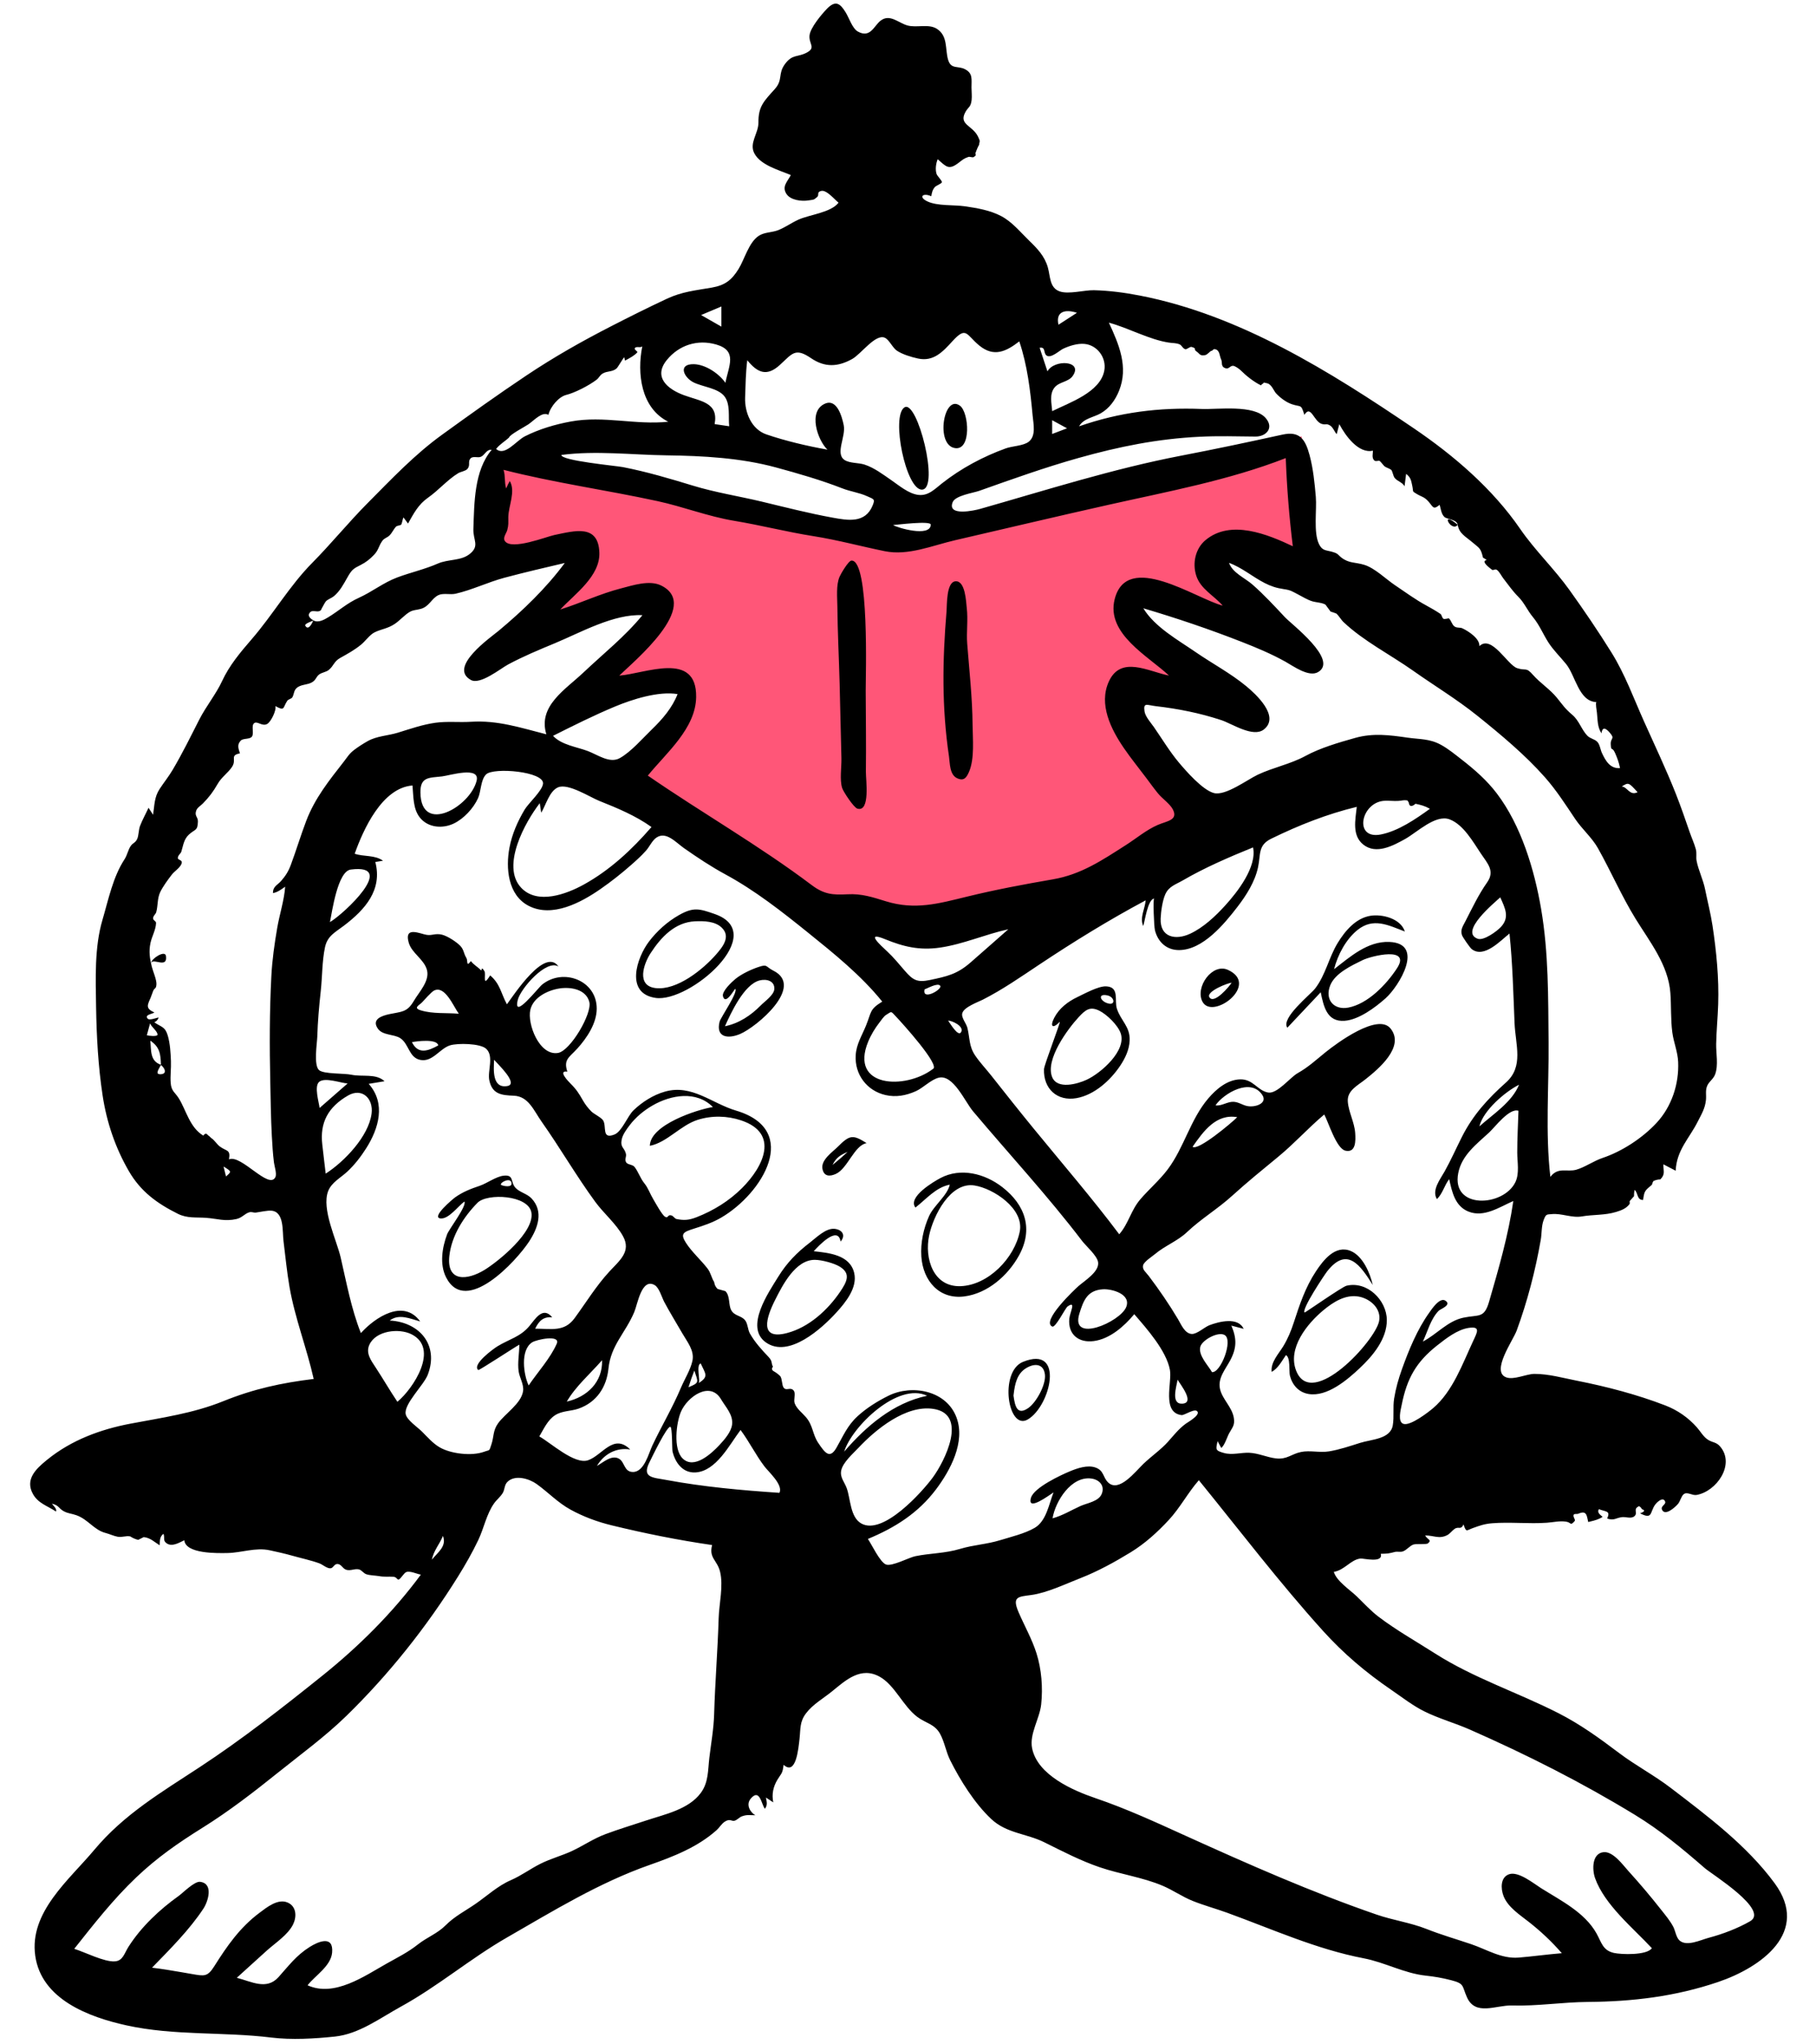 <svg viewBox="204.8 38.4 614.4 691.2" xmlns="http://www.w3.org/2000/svg" overflow="visible" xmlns:xlink="http://www.w3.org/1999/xlink" width="614.4px" height="691.2px"><g id="Master/Doodles/Studying" stroke="none" stroke-width="1" fill="none" fill-rule="evenodd"><path d="M372.117,194.471 C371.411,206.003 370.705,217.533 370,229.065 C374.539,227.758 403.411,219.263 401.628,227.876 C400.348,234.054 392.231,240.737 388.095,245.038 C384.289,248.998 380.369,252.855 376.35,256.599 C383.737,253.771 391.186,251.093 398.688,248.588 C404.365,246.692 410.084,244.842 415.901,243.421 C418.06,242.893 423.89,240.74 425.93,242.208 C431.29,246.066 402.207,274.479 398.223,278.484 C403.856,275.864 409.625,273.484 415.491,271.442 C419.727,269.968 432.813,264.333 436.561,269.145 C440.573,274.293 430.634,286.114 427.877,289.862 C423.928,295.233 419.648,300.385 415.157,305.312 C433.822,322.076 455.756,336.998 479.099,346.272 C496.214,353.073 513.027,354.804 531.087,351.072 C549.641,347.238 567.435,339.885 584.35,331.478 C594.284,326.54 604.087,321.197 613.426,315.195 C609.576,310.512 605.838,305.731 602.206,300.877 C597.023,293.947 590.652,286.375 587.697,278.125 C584.804,270.051 595.656,271.627 600.861,272.066 C608.399,272.701 615.917,274.048 623.304,275.66 C618.081,272.027 612.952,268.249 607.927,264.348 C601.377,259.264 592.64,253.516 588.353,246.202 C584.583,239.77 592.857,241.395 596.683,242.237 C605.805,244.247 614.681,247.671 623.381,251.011 C629.752,253.457 636.084,256.019 642.355,258.717 C638.463,255.333 634.701,251.787 631.086,248.111 C626.225,243.17 619.672,237.135 617.493,230.331 C613.056,216.473 642.904,226.926 648,229.065 C647.058,214.71 646.118,200.355 645.177,186 C605.655,196.516 566.133,207.034 526.61,217.551 C522.339,218.688 516.994,221.163 512.539,221.295 C508.505,221.416 503.632,219.599 499.698,218.848 L428.178,205.183 C409.491,201.612 390.804,198.042 372.117,194.471" id="Accent" fill="#FF5678"/><path d="M484.544,41.408 C487.484,38.373 489.016,39.499 490.926,42.614 C492.126,44.569 493.172,48.054 495.074,49.093 C499.287,51.394 500.473,47.138 502.709,45.406 C505.856,42.971 508.708,46.143 511.809,47.01 C514.903,47.876 518.946,46.363 521.747,48.132 C525.579,50.555 524.508,55.09 525.571,58.627 C526.586,61.999 528.892,60.507 531.392,61.867 C533.993,63.28 533.47,65.223 533.482,67.999 C533.488,69.356 533.668,70.886 533.523,72.22 C533.253,74.702 532.41,74.532 531.453,76.243 C529.019,80.593 533.794,80.749 535.67,84.561 C536.627,86.51 536.158,86.022 536.011,87.608 C536.069,86.985 534.86,89.963 535.032,89.68 C534.348,90.8 535.672,90.577 534.233,91.525 C533.856,91.773 532.887,91.33 532.455,91.474 C530.862,92.002 530.44,92.463 529.065,93.51 C525.808,95.988 524.963,94.84 522.046,92.247 C521.452,93.658 521.168,95.741 521.668,97.245 C521.901,97.943 523.528,99.485 523.473,100.027 C523.426,100.489 521.486,101.184 521.076,101.68 C520.258,102.666 520.087,103.49 519.875,104.766 C516.982,103.504 515.456,105.039 518.546,106.513 C521.938,108.131 527.486,107.629 531.2,108.167 C535.358,108.767 539.786,109.51 543.54,111.496 C547.244,113.457 549.939,116.826 552.909,119.709 C555.731,122.449 558.215,124.988 559.317,128.863 C560.173,131.878 559.86,135.721 563.282,136.944 C566.337,138.036 571.683,136.476 574.91,136.556 C580.11,136.684 585.278,137.37 590.381,138.358 C624.238,144.92 654.75,164.028 682.985,183.166 C696.668,192.44 709.746,203.671 719.123,217.3 C724.117,224.559 730.627,230.739 735.777,237.932 C740.721,244.838 745.55,251.932 750.036,259.147 C754.59,266.473 757.502,274.561 761.018,282.406 C764.673,290.564 768.52,298.632 771.807,306.95 C773.503,311.242 774.994,315.595 776.501,319.955 C777.147,321.821 778.015,323.69 778.535,325.59 C778.929,327.036 778.555,328.209 778.797,329.517 C779.379,332.662 781.006,335.834 781.686,339.216 C782.513,343.33 783.566,347.364 784.195,351.522 C785.511,360.215 786.395,369.253 786.108,378.048 C785.961,382.528 785.514,386.996 785.424,391.478 C785.36,394.71 786.235,398.683 785.062,401.795 C784.466,403.377 783.039,404.159 782.402,405.611 C781.699,407.211 782.137,408.709 781.969,410.407 C781.678,413.35 780.437,415.257 779.219,417.697 C776.36,423.423 772.058,427.292 771.722,434.358 C770.331,433.636 768.941,432.913 767.551,432.191 C767.551,434.576 768.266,435.521 766.543,437.293 C765.715,437.314 764.928,437.506 764.182,437.865 C763.945,438.239 763.786,438.644 763.706,439.076 C763.876,438.956 762.554,440.08 762.675,439.975 L762.51,440.118 C761.081,441.379 761.063,441.918 760.684,444.26 C758.479,444.207 759.124,441.929 757.816,440.843 C757.677,441.55 757.615,442.265 757.628,442.985 C757.586,443.065 756.295,444.457 756.225,444.559 C755.997,444.88 756.398,445.28 756.038,445.739 C754.896,447.204 753.287,447.781 751.552,448.312 C747.777,449.469 743.736,449.167 739.997,449.817 C736.623,450.404 733.08,448.705 729.84,449.033 C728.047,449.213 727.867,448.9 727.029,451.119 C726.299,453.05 726.434,455.675 726.083,457.702 C724.289,468.057 721.553,478.573 717.927,488.437 C716.692,491.794 709.211,502.189 714.307,504.219 C716.928,505.264 721.15,503.083 723.954,503.078 C728.713,503.068 733.66,504.47 738.308,505.386 C748.344,507.365 758.642,510.054 768.2,513.741 C772.32,515.33 775.928,517.816 778.875,521.134 C780.166,522.588 781.068,524.349 782.677,525.366 C784.304,526.396 785.46,526.072 786.825,527.703 C791.906,533.773 785.537,542.842 778.792,544.024 C777.316,544.284 775.619,542.832 774.44,543.772 C773.591,544.448 773.27,546.184 772.482,547.089 C771.441,548.287 768.05,551.318 767.078,548.953 C766.517,547.589 769.133,547.152 767.852,545.78 C767.007,544.875 765.153,546.749 764.739,547.352 C762.946,549.969 763.949,552.442 759.681,550.229 C761.274,549.661 761.485,549.2 760.313,548.845 C760.097,548.389 759.768,548.047 759.322,547.82 C757.152,548.794 759.016,550.025 757.834,551.157 C756.752,552.195 754.939,551.388 753.64,551.524 C751.444,551.755 750.987,552.808 748.542,552 C749.757,549.333 748.168,549.758 745.738,548.837 C745.024,550.042 746.261,550.771 747.001,551.431 C745.746,552.278 744.304,552.661 742.856,553.002 L742.133,553.171 C741.623,550.888 741.61,549.136 738.737,550.39 C738.416,550.53 737.57,550.338 737.31,550.611 C736.722,551.226 737.95,552.398 737.57,552.826 C735.935,554.669 736.527,553.301 734.561,553.043 C732.327,552.748 730.406,553.259 728.158,553.42 C722.013,553.858 715.817,553.109 709.643,553.597 C707.059,553.802 705.42,554.392 703.151,555.21 C700.873,556.031 700.899,556.803 699.954,554.012 C698.944,556.035 698.411,554.524 696.937,555.499 C696.105,556.048 695.379,557.108 694.521,557.568 C691.703,559.078 689.773,557.658 686.962,557.729 C687.825,559.273 689.362,559.164 687.915,560.399 C687.385,560.852 683.891,560.446 682.95,560.81 C681.627,561.322 680.735,562.658 679.424,563.121 C678.567,563.424 677.563,563.078 676.716,563.3 C674.67,563.834 674.386,563.87 671.945,563.931 C672.865,567.196 666.135,565.415 665.061,565.535 C661.8,565.897 659.723,569.441 656.07,570.039 C656.943,573.144 661.656,576.224 663.851,578.346 C666.214,580.63 668.523,583.179 671.138,585.173 C677.09,589.711 684.016,593.618 690.347,597.66 C703.329,605.949 718.336,610.835 732.092,617.845 C739.348,621.541 745.927,626.273 752.405,631.178 C758.134,635.517 764.383,638.77 770.054,643.107 C782.574,652.683 795.822,662.588 805.195,675.334 C817.336,691.842 800.704,703.79 786.096,708.748 C771.545,713.687 757.062,715.382 742.02,715.497 C733.419,715.563 724.935,716.956 716.32,716.696 C710.938,716.534 703.956,720.369 701.097,713.893 C699.359,709.96 700.358,709.319 695.641,708.113 C692.633,707.344 690.127,706.921 687.054,706.587 C679.89,705.807 673.306,702.105 666.194,700.742 C650.159,697.669 635.222,690.871 619.958,685.326 C616.106,683.928 612.101,682.851 608.299,681.324 C604.774,679.908 601.649,677.681 598.155,676.201 C591.362,673.326 583.838,672.316 576.861,669.943 C570.472,667.77 564.201,664.521 558.166,661.522 C552.069,658.494 545.381,658.519 540.171,653.635 C534.574,648.39 529.668,640.563 526.26,633.724 C524.853,630.903 524.369,627.614 522.879,624.866 C521.036,621.467 517.984,621.245 515.093,619.052 C510.326,615.439 507.562,608.407 502.481,605.537 C496.045,601.904 490.924,606.689 486.27,610.478 C483.324,612.875 479.795,614.826 477.474,617.912 C475.312,620.787 475.673,623.147 475.308,626.434 C474.93,629.824 474.11,639.122 469.913,635.291 C469.541,638.369 469.207,638.057 467.856,640.277 C466.391,642.687 465.849,645.234 466.419,648 C465.592,647.453 464.764,646.908 463.938,646.362 C464.188,647.791 464.563,648.91 463.584,650.168 C462.43,648.84 461.9,643.107 458.828,646.695 C457.033,648.789 458.616,651.359 460.345,652.355 C458.33,652.355 457.528,652.077 455.728,652.751 C455.018,653.017 454.222,653.905 453.401,654.184 C452.333,654.548 451.84,653.331 450.001,654.531 C448.919,655.238 448.206,656.532 447.248,657.389 C440.814,663.15 432.601,666.346 424.624,669.147 C407.477,675.167 392.001,684.691 376.36,693.681 C363.868,700.86 353.026,710.174 340.344,717.136 C333.293,721.006 326.264,726.358 318.063,727.212 C311.119,727.935 303.455,728.388 296.557,727.539 C280.382,725.549 263.776,726.974 247.644,723.434 C234.818,720.62 218.811,714.621 216.723,699.88 C214.634,685.126 228.188,674.235 236.703,664.056 C246.801,651.984 259.409,644.588 272.434,636.036 C286.779,626.618 300.478,615.894 313.855,605.156 C326.257,595.202 337.698,583.834 347.187,570.972 C345.877,570.771 343.546,569.622 342.262,570.104 C341.38,570.435 340.237,572.692 339.58,572.633 C339.008,572.581 339.034,571.776 337.838,571.69 C336.355,571.584 334.805,571.8 333.074,571.479 C331.853,571.254 329.681,571.248 328.584,570.78 C327.861,570.471 327.096,569.524 326.531,569.304 C324.96,568.69 323.44,569.906 321.787,569.267 C320.682,568.839 320.253,567.417 318.977,567.37 C317.849,567.33 317.589,568.759 316.62,568.831 C315.403,568.922 314.003,567.58 312.859,567.161 C309.984,566.109 306.453,565.362 303.532,564.528 C301.106,563.834 298.505,563.276 296.068,562.742 C291.291,561.693 286.561,563.572 281.826,563.663 C278.407,563.73 267.62,564.004 267.153,559.345 C265.504,560.119 263.085,561.645 261.243,560.422 C259.789,559.458 260.65,558.57 260.117,557.168 C258.753,558.109 258.926,559.606 258.806,561.048 C257.007,559.903 255.64,558.511 253.426,558.281 C252.809,558.609 252.183,558.919 251.55,559.213 C250.583,558.979 249.684,558.587 248.852,558.039 C247.311,557.757 246.173,558.423 244.652,558.166 C243.387,557.952 241.768,557.198 240.53,556.883 C236.596,555.882 234.64,552.314 230.66,550.884 C229.03,550.299 227.811,550.328 226.322,549.5 C224.618,548.552 224.689,547.463 222.356,546.984 C222.653,547.401 224.275,548.904 223.714,549.614 C220.939,547.739 217.724,546.919 215.94,543.694 C213.247,538.824 216.833,535.315 220.502,532.322 L220.895,532.004 C228.999,525.467 238.737,521.859 248.861,519.928 C259.683,517.864 270.08,516.455 280.363,512.303 C290.613,508.164 299.994,506.123 310.93,504.789 C308.571,494.272 304.578,484.275 302.729,473.573 C301.849,468.485 301.372,463.309 300.72,458.188 C300.296,454.865 301.019,448.354 296.712,447.884 C295.328,447.734 292.674,448.359 291.398,448.514 C290.506,448.622 290.005,448.159 289.076,448.442 C287.575,448.901 286.68,450.277 284.791,450.704 C280.852,451.593 278.313,450.582 274.59,450.299 C271.192,450.041 268.187,450.541 264.949,448.922 C257.898,445.398 252.394,441.389 248.402,434.51 C243.821,426.614 240.895,417.977 239.526,408.972 C238.015,399.029 237.466,388.979 237.309,378.93 C237.162,369.416 236.733,358.811 239.449,349.584 C241.474,342.706 242.99,335.058 246.931,329.03 C247.842,327.636 248.121,325.889 248.986,324.589 C249.795,323.373 250.585,323.567 251.234,322.107 C251.751,320.944 251.67,319.057 252.185,317.728 C252.992,315.644 254.118,313.643 255.05,311.608 C255.564,312.393 256.077,313.18 256.591,313.967 C257.083,310.743 256.975,308.042 258.805,305.246 C260.233,303.062 261.841,301.099 263.194,298.812 C266.492,293.238 269.272,287.564 272.209,281.799 C274.508,277.29 277.952,273.073 279.932,268.774 C282.375,263.472 286.101,259.046 289.995,254.545 C297.112,246.318 302.758,236.53 310.434,228.774 C316.936,222.206 322.664,215.115 329.191,208.545 C337.266,200.417 345.07,192.149 354.366,185.428 C363.764,178.633 373.238,171.845 382.978,165.341 C392.288,159.126 401.602,153.851 411.628,148.712 C417.844,145.526 424.083,142.405 430.412,139.449 C435.595,137.029 440.07,136.639 445.628,135.67 C450.082,134.892 452.333,133.153 454.655,129.407 C456.706,126.098 458.099,120.47 461.445,118.198 C463.383,116.883 465.984,117.08 468.121,116.23 C470.477,115.293 472.604,113.742 474.917,112.694 C478.714,110.975 485.89,110.341 488.503,106.95 C487.334,106.068 484.458,102.538 482.658,102.973 C480.966,103.379 482.093,104.295 481.271,105.028 C480.017,106.149 479.96,105.908 478.367,106.176 C475.998,106.576 472.177,106.118 470.825,103.916 C469.333,101.485 471.087,99.97 472.365,97.608 C468.536,95.987 462.22,94.331 460.056,90.347 C458.125,86.793 461.435,83.557 461.4,79.811 C461.349,74.349 463.282,72.599 466.916,68.545 C469.822,65.301 467.88,63.429 470.389,60.039 C472.919,56.622 474.667,57.856 477.783,56.173 C480.916,54.481 478.421,53.286 478.678,50.426 C478.911,47.835 482.732,43.279 484.544,41.408 Z M386.369,540.332 C383.916,538.565 379.136,537.046 376.511,539.566 C375.376,540.656 375.628,542.144 374.884,543.376 C374.095,544.683 372.847,545.614 371.962,546.868 C369.399,550.494 368.524,555.263 366.625,559.251 C364.604,563.497 362.265,567.592 359.781,571.582 C349.164,588.637 336.343,604.765 321.948,618.79 C314.742,625.81 306.564,631.741 298.735,638.03 C290.557,644.598 282.259,650.999 273.351,656.56 C265.039,661.747 257.95,666.66 250.843,673.423 C243.108,680.783 236.534,689.189 229.914,697.535 C233.378,698.594 240.05,702.021 243.641,701.778 C246.388,701.593 246.833,699.109 248.252,696.876 C252.548,690.111 258.781,684.266 265.264,679.633 C266.747,678.573 270.576,674.64 272.499,674.873 C277.166,675.438 275.168,681.581 273.636,683.912 C268.908,691.105 262.218,697.766 256.232,703.914 C259.621,704.32 262.99,704.884 266.353,705.467 L269.715,706.05 C273.945,706.779 275.004,707.058 277.303,703.414 C281.625,696.56 285.96,690.315 292.542,685.39 C295.022,683.535 298.808,680.42 302.156,681.897 C305.148,683.218 305.209,686.705 303.969,689.25 C302.234,692.809 297.874,695.592 295.025,698.165 C291.65,701.214 288.296,704.286 284.915,707.33 C289.86,708.59 294.965,711.606 299.006,707.124 C302.463,703.289 304.975,699.816 309.516,696.94 C312.514,695.04 317.691,692.85 317.166,698.799 C316.762,703.365 311.451,706.55 308.856,709.864 C317.929,713.98 328.1,706.745 335.639,702.508 C339.319,700.441 342.806,698.727 346.137,696.091 C349.287,693.597 352.806,692.367 355.586,689.56 C358.551,686.569 362.197,684.732 365.643,682.353 C369.558,679.651 373.185,676.247 377.587,674.334 C381.264,672.735 384.093,670.548 387.673,668.752 C391.134,667.016 394.887,666.051 398.364,664.422 C402.251,662.601 405.545,660.28 409.633,658.748 C414.176,657.046 418.829,655.656 423.429,654.124 C429.693,652.037 437.762,650.418 441.912,644.786 C444.544,641.213 444.291,637.106 444.788,632.924 C445.376,627.979 446.262,623.207 446.409,618.204 C446.729,607.356 447.615,596.54 447.943,585.695 C448.09,580.815 449.588,574.788 448.419,569.996 C447.456,566.047 444.55,565.356 445.733,560.968 C434.233,559.3 423.042,557.048 411.754,554.303 C406.924,553.128 402.206,551.389 397.844,548.998 C393.507,546.62 390.315,543.172 386.369,540.332 Z M610.4,539.04 C606.623,543.348 604.094,548.33 600.187,552.534 C596.347,556.667 592.15,560.473 587.326,563.425 C581.993,566.69 576.22,569.864 570.397,572.137 C565.342,574.108 559.066,577.136 553.688,577.865 C549.195,578.474 547.124,578.387 549.437,583.742 C551.422,588.336 553.941,592.768 555.462,597.553 C557.186,602.985 557.665,609.214 557.057,614.876 C556.538,619.688 553.019,624.868 553.985,629.685 C555.815,638.801 567.841,643.993 575.494,646.598 C585.996,650.172 595.867,654.741 605.945,659.309 C627.096,668.892 648.602,678.4 670.551,685.959 C676.144,687.886 681.952,688.65 687.496,690.846 C692.434,692.801 697.438,694.236 702.46,695.933 C707.865,697.759 712.758,700.98 718.629,700.496 C723.483,700.096 728.332,699.41 733.199,699.013 C729.823,695.11 726.118,691.64 722.066,688.451 C719.027,686.059 714.918,683.434 713.474,679.649 C712.518,677.145 712.388,673.31 715.39,672.3 C718.558,671.234 723.724,675.469 726.155,676.999 C732.822,681.19 740.933,685.179 744.931,692.308 C746.64,695.359 747.019,698.026 750.765,698.91 C753.218,699.489 762.052,699.784 763.661,697.309 C757.334,690.507 747.649,682.637 744.449,673.609 C743.444,670.773 743.348,665.223 747.358,664.838 C750.575,664.53 753.91,669.221 755.736,671.23 C759.589,675.471 763.271,679.82 766.81,684.327 C768.27,686.187 769.829,688.004 770.925,690.109 C771.618,691.438 771.887,693.732 773.061,694.742 C775.507,696.845 780.107,694.55 782.891,693.806 C787.631,692.542 792.629,690.657 796.896,688.215 C803.542,684.412 783.972,672.323 781.582,670.248 C773.907,663.585 766.591,657.495 757.874,652.184 C739.856,641.203 721.423,631.9 702.109,623.39 C697.072,621.17 691.593,619.661 686.692,617.229 C682.773,615.285 679.204,612.478 675.607,610.019 C666.992,604.132 659.39,597.731 652.4,589.989 C637.588,573.587 624.339,556.183 610.4,539.04 Z M388.518,303.499 C389.047,299.335 371.767,297.846 369.26,300.314 C367.391,302.153 367.583,306.077 366.518,308.398 C364.944,311.826 361.739,315.296 358.324,316.934 C354.561,318.737 349.685,318.393 346.907,314.985 C344.467,311.991 344.71,307.69 344.355,304.073 C334.033,304.839 327.676,319.061 324.802,327.151 C327.932,328.227 331.573,327.487 334.387,329.522 C333.517,329.66 332.647,329.798 331.777,329.936 C334.233,339.354 328.372,346.001 321.18,351.466 C318.171,353.751 315.563,354.933 314.747,358.811 C313.742,363.59 313.851,368.846 313.309,373.71 C312.737,378.86 312.304,383.841 312.146,389.021 C312.078,391.238 310.846,398.728 312.767,400.356 C314.364,401.71 321.248,401.377 323.64,401.891 C327.41,402.7 331.994,401.37 334.899,404.1 C333.113,404.394 331.326,404.687 329.54,404.981 C335.419,411.598 332.953,420.074 328.684,426.788 C326.872,429.639 324.749,432.392 322.27,434.695 C320.089,436.721 316.935,438.351 315.818,441.273 C313.507,447.318 318.688,457.797 320.049,463.668 C322.047,472.291 323.624,481.013 326.895,489.281 C331.682,483.967 341.321,477.532 346.964,485.352 C343.663,484.43 339.781,482.61 336.649,485.026 C346.811,485.593 353.341,493.358 349.533,503.348 C348.185,506.888 341.372,513.264 342.058,516.696 C342.458,518.689 346.078,521.122 347.517,522.547 C349.428,524.436 351.231,526.58 353.583,527.936 C357.372,530.122 364.415,530.951 368.599,529.414 C370.654,528.659 370.221,529.398 371.046,526.955 C371.95,524.277 371.521,522.309 373.298,519.814 C375.658,516.499 381.157,513.147 381.772,508.892 C382.097,506.638 380.573,504.377 380.268,502.209 C379.851,499.253 380.501,496.164 380.501,493.191 C379.107,493.93 366.865,501.983 366.61,501.775 C364.363,499.941 371.758,494.569 373.116,493.741 C376.954,491.398 380.849,490.539 383.837,486.976 C385.902,484.514 388.448,480.067 391.632,483.954 C388.587,483.645 387.098,485.236 385.861,487.787 C391.414,487.787 395.733,488.969 399.208,484.223 C403.119,478.882 406.485,473.322 410.994,468.436 C414.445,464.697 418.443,461.692 415.563,456.483 C413.231,452.265 409.064,448.807 406.215,444.92 C399.78,436.142 394.32,426.658 388.038,417.762 C385.356,413.963 383.603,409.175 378.616,408.989 C374.565,408.837 371.362,408.548 370.353,403.813 C369.675,400.621 372.003,395.71 369.309,393.14 C367.332,391.254 359.55,391.165 357.038,391.966 C353.505,393.093 351.105,397.758 346.915,396.864 C343.11,396.052 343.151,391.386 340.171,389.494 C338.046,388.144 334.272,388.624 332.662,386.345 C330.407,383.156 333.916,381.961 336.545,381.402 C340.659,380.528 342.516,380.844 344.787,376.967 C346.555,373.945 350.2,370.23 349.271,366.544 C348.348,362.882 344.134,360.845 343.097,357.261 C341.67,352.328 345.381,353.588 348.33,354.408 C350.648,355.053 351.278,354.181 353.553,354.383 C355.526,354.558 358.414,356.467 359.88,357.696 C361.894,359.387 361.44,360.513 362.615,362.458 C363.118,363.289 362.462,365.684 364.103,363.458 C365.061,364.72 366.478,365.471 367.378,366.424 C368.101,367.189 367.369,364.726 368.702,366.88 C369.319,367.877 367.841,372.783 370.64,368.294 C374.078,371.256 374.225,374.249 376.303,378.074 C378.743,374.779 389.198,358.673 393.749,365.306 C389.688,362.712 380.928,372.737 379.982,376.576 C378.227,383.696 386.803,372.532 388.253,371.375 C395.379,365.692 406.725,369.982 406.688,379.557 C406.669,384.544 403.34,389.49 400.116,393.049 C397.37,396.08 395.384,396.704 396.745,400.853 C393.384,400.352 397.111,404.184 397.857,404.926 C399.837,406.891 400.677,408.236 402.05,410.649 C402.79,411.949 403.82,413.276 404.885,414.327 C405.793,415.224 408.242,416.359 408.851,417.344 C410.125,419.408 408.227,423.9 412.717,422.102 C415.214,421.102 417.098,415.881 419.132,413.928 C422.076,411.104 425.819,408.725 429.765,407.606 C438.868,405.028 445.612,411.588 453.821,414.027 C475.943,420.6 462.73,442.115 448.793,450.226 C445.778,451.98 442.808,452.936 439.556,453.967 C435.95,455.108 434.849,455.645 436.925,458.835 C438.9,461.869 441.907,464.528 444.143,467.406 C445.311,468.911 445.495,470.584 446.42,472.009 C446.53,472.926 446.915,473.706 447.577,474.348 C448.456,474.591 449.335,474.837 450.213,475.088 C451.879,476.696 451.203,479.792 452.213,481.563 C453.347,483.55 455.544,483.309 456.863,484.915 C457.824,486.084 457.748,488.087 458.521,489.438 C460.214,492.39 462.382,494.786 464.76,497.287 C466.285,498.891 465.599,499.336 466.311,500.655 C465.743,501.32 465.906,501.874 466.802,502.316 C467.541,502.749 468.208,503.269 468.809,503.879 C469.501,504.952 469.282,506.907 469.952,507.764 C470.875,508.944 472.215,507.391 473.316,508.713 C474.099,509.654 473.229,511.773 473.642,512.968 C474.293,514.853 476.226,516.262 477.474,517.721 C479.92,520.582 479.665,523.509 481.622,526.408 C483.913,529.8 485.522,532.022 487.814,528.028 C490.081,524.079 491.457,520.583 494.956,517.381 C498.017,514.58 501.696,512.295 505.408,510.458 C513.254,506.571 525.022,508.591 528.436,517.895 C531.463,526.148 526.303,535.727 521.492,542.121 C515.441,550.162 507.609,555.089 498.429,558.905 C499.601,560.551 502.553,566.881 504.593,567.561 C506.652,568.248 512.346,565.172 514.457,564.743 C519.646,563.685 524.439,563.823 529.617,562.269 C534.181,560.899 538.63,560.723 543.171,559.328 C546.792,558.215 551.54,557.086 554.841,555.167 C558.814,552.857 559.676,547.123 561.236,543.163 C559.869,544.016 552.174,549.853 553.599,544.998 C554.632,541.477 563.941,537.201 566.768,536.03 C569.278,534.988 572.701,533.798 575.403,534.737 C578.37,535.768 577.883,538.064 579.735,539.821 C583.42,543.315 588.945,536.081 591.738,533.418 C594.389,530.89 597.609,528.667 599.965,526.028 C601.972,523.78 603.474,521.792 605.96,519.936 C606.542,519.502 610.576,517.259 609.996,515.947 C609.3,514.375 605.568,517.144 604.537,517.014 C597.781,516.161 601.4,505.924 600.618,501.742 C599.395,495.195 592.78,487.786 588.549,482.885 C585.172,486.954 580.315,491.261 574.858,491.977 C569.745,492.649 566.107,489.763 566.562,484.467 C566.744,482.336 569.052,478.121 566,480.271 C565.185,480.846 561.925,487.562 560.811,487.066 C556.904,485.326 568.54,474.38 569.638,473.417 C571.727,471.58 576.765,468.529 576.32,465.326 C576.01,463.096 572.197,459.806 570.914,458.122 C559.324,442.914 546.314,428.88 534.006,414.269 C531.235,410.979 527.279,401.639 522.335,402.914 C519.675,403.601 517.138,406.367 514.592,407.49 C511.317,408.936 507.949,409.579 504.413,408.775 C498.091,407.339 493.926,401.81 494.303,395.322 C494.521,391.562 496.411,388.682 497.783,385.299 C499.716,380.531 498.941,379.836 503.286,377.164 C496.112,368.272 486.981,360.93 478.124,353.793 C469.32,346.698 460.214,339.552 450.256,334.158 C445.348,331.499 440.799,328.466 436.227,325.271 C433.42,323.31 430.169,319.428 426.852,321.716 C425.448,322.685 424.537,324.77 423.397,326.064 C421.851,327.816 420.09,329.404 418.337,330.944 C415.047,333.84 411.558,336.597 407.956,339.095 C401.396,343.645 391.648,348.911 383.649,344.769 C376.616,341.128 375.853,331.985 377.17,325.059 C378.038,320.498 379.93,316.203 382.294,312.232 C383.586,310.062 388.206,305.947 388.518,303.499 Z M354.658,557.884 C353.46,560.809 351.57,562.712 350.901,565.933 C352.794,563.522 356.047,561.43 354.658,557.884 Z M520.578,514.911 C511.242,513.498 501.034,521.919 495.234,528.082 C493.391,530.039 489.929,533.057 489.399,535.772 C488.946,538.087 490.485,539.612 491.255,541.698 C492.595,545.335 492.388,551.551 496.228,553.691 C503.621,557.811 516.91,542.841 520.359,538.157 C524.405,532.664 532.461,516.709 520.578,514.911 Z M574.079,538.478 C567.207,537.525 561.847,546.189 560.903,551.933 C564.233,551.025 567.208,549.189 570.329,547.775 C572.553,546.769 576.483,546.246 577.532,543.692 C578.685,540.881 576.705,538.842 574.079,538.478 Z M431.608,520.973 C430.452,520.667 425.333,531.355 424.484,533.06 C421.913,538.227 425.678,538.104 430.172,538.94 C442.848,541.299 455.655,542.448 468.506,543.306 C469.825,540.618 464.866,536.259 463.441,534.385 C460.461,530.466 458.315,526.037 455.35,522.051 C451.649,526.929 447.119,536.017 440.09,536.409 C435.794,536.649 433.246,533.125 432.338,529.343 C432.137,528.501 432.293,521.155 431.608,520.973 Z M426.305,473.054 C421.868,470.493 420.534,479.44 419.389,482.159 C416.404,489.253 411.446,493.398 410.655,501.295 C410.032,507.529 406.667,512.671 400.559,514.82 C397.939,515.742 394.994,515.503 392.595,517.059 C390.065,518.697 388.736,521.744 387.265,524.235 C391.11,526.364 399.212,533.875 403.779,532.282 C408.599,530.602 412.394,523.055 418.01,528.648 C413.32,527.889 409.147,530.171 406.76,534.202 C408.833,533.069 411.702,530.336 414.225,531.772 C416.224,532.91 415.885,536.229 418.921,536.255 C422.757,536.287 424.244,529.984 425.5,527.322 C428.614,520.723 432.341,514.508 435.178,507.761 C436.38,504.904 438.431,501.676 439.069,498.647 C439.8,495.172 437.316,492.27 435.659,489.383 C433.624,485.839 431.442,482.338 429.523,478.728 C428.73,477.236 427.827,473.932 426.305,473.054 Z M448.735,511.646 C445.017,505.348 437.298,510.819 435.137,515.991 C433.624,519.611 432.491,528.457 435.744,531.674 C439.638,535.526 445.592,529.958 448.28,527.058 C449.904,525.305 452.178,522.727 452.487,520.211 C452.895,516.89 450.295,514.29 448.735,511.646 Z M663.828,311.293 C653.777,313.727 644.304,317.467 634.905,322.057 C630.325,324.295 631.377,327.359 630.42,331.765 C629.357,336.673 626.456,341.233 623.436,345.154 C618.975,350.945 611.772,359.687 603.736,359.739 C599.515,359.766 596.566,357.038 595.55,353.049 C595.209,351.712 594.862,342.349 595.284,342.289 C593.082,342.604 592.161,349.953 591.579,351.602 C590.33,348.735 592.19,345.773 592.404,342.915 C579.983,349.549 568.169,356.831 556.491,364.597 C550.184,368.792 544.05,373.083 537.287,376.516 C535.63,377.356 531.038,378.969 530.383,381.023 C529.897,382.552 531.714,384.468 532.101,386.068 C532.976,389.677 532.575,392.276 534.804,395.512 C536.431,397.875 538.435,399.986 540.212,402.236 C544.953,408.238 549.697,414.228 554.543,420.148 C564.244,432.002 574.268,443.607 583.468,455.863 C586.683,452.153 587.376,447.786 590.636,443.995 C593.605,440.54 597.155,437.526 599.892,433.876 C605.444,426.471 607.537,416.967 613.629,409.864 C616.324,406.721 620.015,403.591 624.361,403.464 C628.808,403.333 630.228,407.303 633.863,407.918 C636.919,408.436 641.244,402.83 643.823,401.373 C647.489,399.299 650.005,396.921 653.262,394.292 C657.093,391.198 670.995,380.909 675.271,386.275 C680.233,392.506 671.001,400.075 666.829,403.399 C664.129,405.55 660.55,407.213 660.792,410.932 C661.018,414.409 663.04,417.949 663.295,421.592 C663.473,424.149 663.58,428.397 659.989,427.584 C656.91,426.886 654.217,417.867 652.827,415.347 C647.462,419.844 642.781,425.089 637.377,429.54 C632.042,433.935 626.767,438.206 621.647,442.857 C616.733,447.321 611.19,450.584 606.383,455.138 C603.203,458.152 598.893,459.739 595.507,462.602 C594.604,463.367 591.821,465.127 591.535,466.368 C591.2,467.831 592.472,468.656 593.443,469.94 C596.973,474.607 600.38,479.571 603.365,484.598 C604.396,486.335 605.647,489.49 608.047,489.575 C609.794,489.636 612.366,487.224 613.989,486.611 C617.218,485.39 623.658,483.719 625.557,487.841 C624.171,487.474 622.786,487.108 621.401,486.743 C623.238,491.079 623.267,494.189 621.075,498.382 C619.471,501.445 616.758,504.446 617.547,508.115 C618.303,511.632 621.636,514.262 622.237,517.96 C622.644,520.463 621.749,521.158 620.65,523.168 C619.942,524.466 619.142,527.229 617.986,528.136 C617.573,527.368 617.16,526.599 616.748,525.83 C616.088,528.679 615.948,528.997 618.848,529.819 C621.722,530.633 624.605,529.633 627.496,529.763 C630.585,529.903 633.437,531.305 636.484,531.664 C640.223,532.105 641.7,530.154 644.989,529.486 C648.026,528.868 651.278,529.804 654.412,529.29 C658.027,528.698 661.494,527.506 664.977,526.407 C668.824,525.193 675.221,525.169 676.018,520.459 C676.513,517.535 675.989,514.393 676.475,511.391 C677.02,508.022 677.942,504.753 679.094,501.545 C681.435,495.013 684.271,488.08 688.326,482.403 C689.151,481.249 691.914,477.017 693.836,478.321 C696.034,479.813 692.176,481.085 691.546,481.729 C688.824,484.519 687.815,488.708 686.189,492.146 C690.87,489.724 694.546,485.209 699.864,484.077 C705.164,482.948 706.916,484.451 708.606,478.627 C711.858,467.424 715.121,456.179 716.794,444.608 C712.128,446.64 706.893,450.292 701.625,448.182 C697.047,446.347 696.067,441.545 695.094,437.217 C693.47,439.302 692.89,442.115 690.941,443.964 C689.094,440.946 692.112,437.187 693.543,434.623 C695.685,430.785 697.461,426.763 699.441,422.844 C703.148,415.509 708.225,409.947 714.307,404.529 C720.391,399.11 717.521,391.811 717.21,384.398 C716.787,374.276 716.552,364.23 715.502,354.139 C712.525,356.482 706.894,362.655 702.724,359.41 C702.07,358.901 699.663,355.353 699.452,354.756 C698.799,352.92 699.68,351.751 700.603,349.958 C703.005,345.295 704.956,341.105 707.954,336.812 C710.629,332.981 708.115,330.503 705.806,327.066 C703.185,323.167 699.926,317.295 695.244,315.527 C690.484,313.729 684.235,319.918 680.182,322.171 C676.091,324.446 670.405,327.511 666.059,324.072 C662.122,320.957 663.378,315.624 663.828,311.293 Z M518.471,510.478 C508.624,505.743 493.044,520.883 490.402,529.374 C497.888,520.737 506.995,512.883 518.471,510.478 Z M703.221,491.928 C704.609,488.959 705.795,486.906 701.676,487.526 C697.849,488.102 694.039,491.087 691.072,493.422 C683.902,499.063 680.825,504.627 679.046,513.469 C678.695,515.211 677.588,519.276 679.6,519.971 C681.97,520.787 688.199,515.91 689.665,514.661 C696.341,508.971 699.606,499.655 703.221,491.928 Z M550.885,499.02 C565.143,493.203 560.268,513.96 552.533,518.486 C545.763,522.447 542.783,502.326 550.885,499.02 Z M558.327,503.298 C557.894,499.622 554.861,499.362 551.933,501.155 C548.869,503.03 548.177,506.465 547.765,509.819 L547.693,510.428 C548.187,513.998 548.913,517.231 552.68,514.637 C555.386,512.775 558.731,506.712 558.327,503.298 Z M603.208,505.04 C602.826,507.421 600.853,513.376 604.804,513.152 C609.194,512.904 604.164,506.699 603.208,505.04 Z M343.977,489.655 C339.755,487.559 331.974,488.415 329.769,493.221 C328.459,496.072 330.358,498.575 331.89,500.906 C334.406,504.734 336.69,508.71 339.249,512.512 C344.659,508.038 353.576,494.418 343.977,489.655 Z M408.495,498.454 C404.58,502.945 399.52,507.308 396.562,512.447 C403.442,510.891 408.735,505.836 408.495,498.454 Z M649.991,468.424 C652.494,464.631 656.552,459.356 661.755,461.493 C665.876,463.186 668.342,468.998 669.238,473.001 C665.029,466.299 660.562,459.842 653.832,468.369 C653.015,469.404 645.077,481.237 646.17,482.334 C646.285,482.45 658.871,473.612 660.377,473.256 C667.374,471.6 673.959,478.157 674,484.853 C674.038,491.262 669.269,496.97 664.838,501.134 C660.633,505.086 653.844,510.904 647.555,509.881 C644.181,509.332 641.999,506.833 641.2,503.64 C640.882,502.369 641.42,497.377 639.854,496.743 C638.451,498.74 637.268,501.164 635.04,502.402 C634.635,499.155 637.377,496.325 638.944,493.758 C640.531,491.157 641.599,488.541 642.537,485.656 C644.503,479.606 646.453,473.785 649.991,468.424 Z M439.718,501.944 C438.985,503.799 438.328,505.689 437.735,507.593 C441.618,506.019 440.975,505.902 439.718,501.944 Z M393.164,492.861 C394.527,489.732 386.327,491.423 384.796,492.432 C380.752,495.101 381.951,503.387 383.656,506.996 C386.672,502.514 391.008,497.808 393.164,492.861 Z M441.862,499.527 C440.208,500.072 441.814,505.294 441.22,506.132 L441.17,506.185 L441.312,506.097 C444.693,503.938 443.407,502.966 441.95,499.724 Z M664.529,476.939 C659.988,476.101 655.826,478.815 652.494,481.581 C647.111,486.049 640.207,494.452 643.392,502.172 C648.76,515.182 670.079,491.919 671.386,485.239 C672.215,480.996 668.384,477.651 664.529,476.939 Z M619.123,489.93 C616.872,488.646 611.496,491.655 610.9,493.892 C610.122,496.819 613.566,500.205 614.844,502.479 C617.779,502.857 622.113,491.636 619.123,489.93 Z M486.87,454.001 L487.14,454.017 C489.596,454.252 491.109,456.097 489.191,458.321 C488.296,452.706 481.616,459.91 480.107,461.59 C485.208,462.151 492.343,462.795 493.793,468.929 C494.974,473.923 490.861,478.924 487.756,482.33 C482.9,487.654 471.614,497.978 463.86,492.388 C456.686,487.216 464.883,475.437 468.098,470.225 C471.014,465.497 474.401,462.044 478.801,458.672 C480.939,457.033 484.178,453.734 487.14,454.017 Z M480.512,464.503 C473.889,464.456 469.54,473.11 467.005,478.141 C464.138,483.831 461.442,491.76 471.037,489.272 C478.448,487.349 484.858,481.494 489.062,475.27 C491.275,471.995 492.799,469.176 488.916,466.806 C486.946,465.604 482.76,464.517 480.512,464.503 Z M585.798,480.534 C587.653,476.097 580.954,474.266 577.926,474.462 C572.679,474.804 571.368,478.211 569.977,482.71 C566.837,492.869 583.692,485.574 585.798,480.534 Z M522.986,436.838 C529.829,433.213 537.986,435.327 543.89,439.895 C551.685,445.926 554.491,454.105 549.51,463.102 C545.78,469.84 538.944,475.833 531.124,476.87 C522.583,478.002 517.066,471.602 516.515,463.366 C516.206,458.738 517.239,453.918 519.128,449.707 C520.744,446.102 525.33,442.772 526.133,439.07 C521.358,440.017 518.186,443.969 514.511,446.817 C511.786,443.268 520.742,438.026 522.986,436.838 Z M375.14,436.048 C378.835,435.615 377.389,438.18 379.227,440.166 C380.623,441.677 383.106,442.118 384.609,443.708 C388.831,448.17 386.762,453.817 383.773,458.37 C379.501,464.881 362.421,483.521 355.747,470.468 C353.463,466.001 354.395,460.343 356.07,455.865 C356.741,454.073 362.837,446.218 361.913,444.789 C359.821,446.304 356.644,450.752 353.872,450.503 C350.447,450.195 358.18,443.8 358.768,443.381 C361.376,441.523 364.062,440.483 367.05,439.481 C369.529,438.648 372.59,436.348 375.14,436.048 Z M534.469,439.348 C526.291,438.078 520.559,449.6 519.157,456.232 C517.513,464.008 520.528,473.764 529.84,473.409 C539.191,473.052 548.077,463.852 549.82,454.884 C551.313,447.197 540.898,440.345 534.469,439.348 Z M384.581,448.477 C383.53,442.554 369.63,441.885 366.363,445.196 C361.711,449.91 357.618,456.272 356.834,463.104 C355.797,472.149 362.937,471.474 368.786,467.871 C373.332,465.072 385.752,455.087 384.581,448.477 Z M445.983,412.822 C440.399,407.202 431.835,408.693 425.598,412.283 C422.644,413.984 419.912,416.231 417.841,418.957 C416.802,420.324 415.432,422.167 415.118,423.893 C414.64,426.525 415.968,426.436 416.547,428.565 C416.852,429.683 415.985,430.48 416.666,431.573 C417.119,432.3 418.808,432.27 419.424,433.016 C420.707,434.566 421.382,436.861 422.769,438.574 C424.155,440.286 424.681,442.109 425.81,443.984 C426.519,445.163 428.743,449.278 429.786,449.915 C430.981,450.647 430.56,449.018 432.011,449.499 C432.595,449.693 433.164,450.596 433.651,450.693 C436.251,451.213 437.874,451.099 440.519,450.065 C446.234,447.83 451.462,444.592 455.822,440.254 C463.167,432.949 468.578,421.701 455.565,417.343 C450.811,415.75 445.629,415.644 440.85,417.153 C435.028,418.99 430.463,424.821 424.658,425.939 C424.76,418.799 440.763,413.646 445.983,412.822 Z M718.535,414.093 C715.465,413.037 710.608,419.593 708.625,421.425 C704.335,425.39 699.337,429.109 698.16,435.168 C695.757,447.536 713.469,446.58 717.497,438.223 C718.923,435.265 718.13,431.4 718.124,428.254 C718.114,423.54 718.391,418.806 718.535,414.093 Z M377.842,438.38 C377.418,436.542 373.876,438.322 374.282,439.154 C375.142,439.589 378.266,440.212 377.842,438.38 Z M395.88,228.811 C389.052,230.412 382.227,231.998 375.451,233.808 C369.899,235.292 364.434,237.971 358.902,239.213 C357.124,239.613 354.767,238.916 353.148,239.677 C350.79,240.786 350.086,243.51 347.195,244.33 C345.589,244.785 344.695,244.627 343.42,245.361 C341.731,246.336 340.104,248.244 338.383,249.4 C336.002,251 334.106,251.079 331.672,252.2 C329.912,253.011 328.484,255.189 326.98,256.417 C324.672,258.302 322.425,259.512 319.888,260.934 C317.746,262.135 317.73,263.607 316.017,265.002 C315.143,265.714 313.666,265.846 312.767,266.533 C311.715,267.337 311.785,268.256 310.466,269.108 C308.87,270.14 306.497,269.769 305.047,271.213 C304.176,272.081 304.314,273.169 303.71,274.237 C303.408,274.771 302.345,274.888 301.994,275.417 C300.429,277.777 301.244,279.044 297.974,277.205 C298.381,278.639 296.471,282.541 295.207,283.248 C293.547,284.175 291.966,282.302 290.91,282.909 C289.611,283.657 290.885,286.388 290.023,287.541 C289.271,288.544 287.116,288.013 286.266,288.881 C284.919,290.257 285.463,291.571 285.975,293.196 C282.374,293.935 285.027,295.233 283.253,297.851 C281.89,299.859 279.769,301.213 278.439,303.538 C276.935,306.171 275.512,308.063 273.399,310.193 C272.688,310.912 271.576,311.51 271.199,312.523 C270.505,314.39 271.8,314.639 271.758,316.258 C271.67,319.576 270.753,318.734 268.64,320.746 C266.963,322.344 266.8,324.349 266.151,326.434 C265.916,327.194 265.058,327.525 264.963,328.548 C264.894,329.304 266.455,329.188 266.297,330.191 C266.058,331.704 263.877,332.996 262.988,334.142 C261.706,335.797 259.894,338.249 258.997,340.145 C258,342.255 258.263,344.607 257.68,346.831 C257.452,347.7 256.574,348.113 256.594,349.054 C256.608,349.697 257.623,349.918 257.597,350.585 C257.506,352.958 256.193,355.048 255.705,357.356 C255.103,360.207 255.474,362.571 256.144,365.307 C256.544,366.938 257.901,369.948 257.72,371.479 C257.529,373.085 257.196,372.266 256.618,373.559 C256.353,374.15 256.056,375.198 255.745,375.9 C254.645,378.379 253.989,379.491 257.036,380.844 C256.322,381.386 253.604,381.567 254.756,382.924 C255.342,383.615 257.699,382.654 258.475,382.516 C258.236,383.288 257.742,383.837 256.994,384.165 C259.423,385.833 260.67,385.577 261.576,388.707 C262.357,391.403 262.52,394.473 262.633,397.257 C262.733,399.725 262.363,402.229 262.552,404.687 C262.77,407.508 264.005,407.826 265.283,409.866 C267.768,413.833 268.964,419.731 273.594,422.498 C274.121,421.713 274.623,421.643 275.098,422.292 C275.516,422.585 275.899,422.918 276.247,423.293 C277.397,424.015 278.115,425.392 279.218,426.201 C281.495,427.871 282.858,427.128 282.267,430.524 C286.376,428.725 295.838,440.983 297.974,436.52 C298.518,435.384 297.638,432.801 297.486,431.588 C297.112,428.584 296.927,425.548 296.763,422.525 C296.435,416.449 296.375,410.362 296.241,404.279 C295.979,392.34 295.984,380.452 296.606,368.52 C296.893,363.033 297.666,357.62 298.594,352.209 C299.369,347.697 300.969,342.825 301.28,338.298 C299.996,339.211 298.752,340.159 297.162,340.466 C297.112,338.183 298.622,337.818 299.891,336.373 C301.407,334.645 302.364,333.147 303.178,330.966 C305.015,326.041 306.518,320.995 308.392,316.076 C311.34,308.338 316.14,302.384 321.1,296.032 C322.491,294.252 322.893,293.357 324.664,292.006 C325.992,290.993 327.82,289.827 329.298,289.01 C332.357,287.321 336.031,287.241 339.356,286.226 C343.559,284.942 347.677,283.478 352.051,282.86 C356.072,282.294 360.115,282.78 364.155,282.521 C373.175,281.943 380.967,284.552 389.642,286.759 C386.73,277.18 396.036,271.69 402.212,265.838 C408.933,259.469 416.268,253.682 422.144,246.473 C412.491,245.957 401.179,252.365 392.493,255.968 C387.121,258.196 381.809,260.401 376.68,263.156 C374.133,264.524 367.28,270.12 364.125,268.388 C356.266,264.071 370.846,253.962 373.507,251.745 C381.613,244.99 389.605,237.316 395.88,228.811 Z M620.61,228.776 C621.835,232.205 625.973,233.84 628.607,236.165 C632.511,239.611 635.992,243.373 639.545,247.171 C641.831,249.615 657.676,261.576 650.777,265.694 C647.604,267.589 642.279,263.633 639.643,262.171 C634.952,259.567 630.014,257.498 625.018,255.54 C614.1,251.259 602.864,247.457 591.617,244.137 C595.469,250.483 603.382,254.871 609.367,258.992 C615,262.871 621.144,266.112 626.429,270.477 C629.53,273.038 637.998,280.663 632.425,285.099 C628.775,288.005 621.638,283.156 617.989,281.958 C610.654,279.549 603.457,278.129 595.804,277.232 C592.828,276.883 591.58,275.865 592.017,278.981 C592.269,280.775 594.243,282.936 595.21,284.334 C597.967,288.315 600.538,292.604 603.646,296.304 C606.078,299.2 611.716,305.663 615.524,306.634 C619.459,307.636 626.825,302.071 630.371,300.405 C635.584,297.957 641.416,296.83 646.437,294.096 C651.479,291.352 657.677,289.554 663.305,287.974 C669.351,286.278 674.95,287.013 680.973,287.882 C685.182,288.49 688.478,288.195 692.348,290.328 C694.862,291.713 697.12,293.589 699.378,295.343 C703.729,298.725 707.854,302.337 711.205,306.747 C719.454,317.608 723.93,332.541 726.2,345.817 C728.749,360.723 728.587,375.797 728.724,390.866 C728.861,405.902 727.591,421.515 729.329,436.457 C731.936,432.974 734.938,434.916 738.098,434.023 C740.954,433.217 744.024,431.035 746.964,430.052 C753.491,427.867 760.408,423.394 765.243,418.197 C770.354,412.703 772.885,405.071 772.565,397.576 C772.419,394.154 771.048,391.005 770.595,387.621 C770,383.173 770.266,378.656 769.926,374.19 C769.205,364.688 762.946,356.931 758.142,349.125 C753.427,341.463 749.792,333.046 745.412,325.259 C743.404,321.687 740.024,318.814 737.7,315.35 C734.49,310.566 731.349,305.661 727.528,301.335 C720.767,293.68 712.517,286.819 704.568,280.435 C697.66,274.889 690.028,270.292 682.836,265.21 C675.234,259.838 666.165,255.249 659.384,248.837 C658.45,247.954 657.881,246.773 656.92,245.917 C656.279,245.662 655.629,245.439 654.969,245.245 C654.378,244.482 653.807,243.705 653.253,242.916 C652.17,242.213 650.006,242.148 648.768,241.768 C647.029,241.236 645.438,240.191 643.89,239.408 C641.902,238.405 641.601,238.003 639.077,237.642 C636.71,237.304 634.754,236.669 632.611,235.565 C628.517,233.459 624.982,230.359 620.61,228.776 Z M280.431,432.937 C280.742,434.193 280.988,435.195 281.259,436.295 C283.193,434.637 283.193,434.637 280.431,432.937 Z M488.258,426.25 C492.271,422.222 493.355,422.085 498,425.029 C493.812,425.767 491.584,433.646 487.581,435.446 C485.672,436.305 483.567,436.463 483.054,433.707 C482.491,430.688 486.506,428.008 488.258,426.25 Z M330.52,415.023 C331.175,409.96 327.316,406.164 322.524,408.942 C315.8,412.839 312.958,418.112 313.842,425.544 C314.231,428.809 314.58,432.08 314.991,435.342 C321.282,431.317 329.525,422.737 330.52,415.023 Z M491.562,427.987 C489.088,429.082 487.693,429.911 486.473,432.411 C488.228,430.983 489.913,429.544 491.562,427.987 Z M623.389,416.255 C616.263,415.018 611.996,420.951 608.28,426.263 C610.123,427.74 621.502,418.165 623.389,416.255 Z M718.734,405.274 C714.011,407.657 706.621,413.967 705.311,419.371 C710.012,415.178 716.354,411.163 718.734,405.274 Z M322.41,404.85 C320.112,404.713 314.8,402.704 312.817,404.279 C310.987,405.732 312.721,411.239 312.928,413.134 C316.089,410.373 319.25,407.612 322.41,404.85 Z M631.883,408.766 C627.971,402.741 618.808,408.204 616.033,412.244 C618.008,412.597 620.037,410.968 622.113,411.053 C623.728,411.12 624.943,412.007 626.428,412.41 C629.194,413.156 633.768,411.669 631.883,408.766 Z M578.75,372.001 L579.02,372.004 C583.657,372.211 581.742,376.716 582.683,379.588 C584.029,383.699 587.185,385.602 586.991,390.335 C586.866,393.421 585.487,396.305 583.808,398.825 C580.489,403.802 575.054,408.734 569.023,409.81 C562.461,410.98 557.789,406.633 558.007,400.033 C558.056,398.589 563.645,384.175 563.358,383.98 C561.014,386.467 559.916,385.677 561.454,382.68 C563.114,379.445 566.106,377.148 569.286,375.644 C571.58,374.558 576.393,371.887 579.02,372.004 Z M371.969,396.834 C371.814,400.119 371.239,406.604 376.422,405.725 C380.463,405.041 373.062,398.168 371.969,396.834 Z M576.749,380.253 C573.59,378.677 572.053,379.937 569.787,382.372 C566.104,386.331 558.366,396.751 560.771,402.692 C562.502,406.969 569.318,405.034 572.414,403.611 C577.257,401.383 586.021,393.741 583.944,387.838 C582.977,385.088 579.271,381.512 576.749,380.253 Z M508.06,382.356 C506.068,380.26 506.643,380.412 504.571,381.669 C503.83,382.119 502.903,383.507 502.383,384.177 C500.822,386.184 499.473,388.401 498.509,390.757 C492.162,406.266 511.019,407.029 520.386,399.98 C523.208,398.929 509.778,384.163 508.06,382.356 Z M259.267,398.608 C259.049,399.026 257.69,400.992 258.207,401.497 C258.622,401.903 260.052,401.752 260.392,401.282 C261.046,400.376 259.806,399.021 259.267,398.608 Z M255.654,390.38 C256.001,393.601 255.457,397.271 259.248,398.527 C259.154,394.927 258.822,392.466 255.654,390.38 Z M404.19,377.3 C403.068,372.942 397.807,372.121 394.029,372.723 C390.131,373.343 385.233,375.692 384.237,379.899 C383.104,384.674 387.279,395.591 393.598,394.525 C397.809,393.814 405.182,381.151 404.19,377.3 Z M353.076,391.982 C352.684,389.641 345.703,390.572 344.166,390.88 C346.241,395.073 349.538,393.935 353.076,391.982 Z M461.398,365.467 C464.578,364.392 463.716,365.328 466.449,366.698 C477.159,372.064 460.75,385.758 455.209,388.113 C451.1,389.861 446.907,389.296 448.258,383.955 C448.62,382.52 454.711,373.805 453.52,372.834 C452.825,373.726 450.181,378.366 449.395,375.338 C448.961,373.672 452.506,370.398 453.644,369.474 C455.731,367.782 458.892,366.313 461.398,365.467 Z M255.578,384.512 C255.213,385.855 254.846,387.196 254.481,388.539 C254.881,388.712 258.124,389.103 258.096,388.317 C258.051,387.132 256.027,385.756 255.578,384.512 Z M525.564,383.584 C526.254,384.491 529.04,389.36 530.008,387.411 C530.988,385.445 526.85,383.58 525.564,383.584 Z M668.524,348.129 C672.487,347.511 678.707,349.084 680.093,353.457 C674.476,351.311 669.418,348.646 664.083,352.938 C660.162,356.091 657.378,361.362 656.147,366.207 C661.597,361.989 667.493,356.705 674.802,356.981 C687.068,357.445 678.112,372.013 673.562,376.057 C670.038,379.188 664.542,383.284 659.723,383.652 C653.689,384.112 652.613,378.73 651.636,374.004 C647.869,378.003 644.101,382.001 640.335,386 C638.051,382.759 648.136,374.828 649.765,372.709 C653.322,368.079 654.356,362.262 657.378,357.326 C659.911,353.188 663.514,348.911 668.524,348.129 Z M466.77,372.963 C466.969,370.198 464.202,369.381 461.775,370.005 C456.507,371.356 452.064,381.057 450.074,385.496 C454.778,384.557 458.899,381.806 462.2,378.434 C463.502,377.103 466.625,374.962 466.77,372.963 Z M360.031,381.27 C358.237,378.87 355.338,371.477 351.587,373.464 C350.738,373.915 348.311,376.647 347.578,377.425 C346.637,378.426 344.451,379.298 347.185,380.127 C351.318,381.381 355.785,380.892 360.031,381.27 Z M677.427,365.913 C682.365,358.356 668.736,361.698 665.813,363.133 C662.128,364.942 656.506,367.539 654.856,371.651 C652.902,376.516 656.11,380.12 660.973,379.189 C667.598,377.92 673.859,371.374 677.427,365.913 Z M620.241,366.432 C631.233,371.455 614.949,383.592 611.611,377.167 C609.066,372.267 614.962,364.02 620.241,366.432 Z M579.518,375.078 C576.284,374.349 576.833,376.698 579.195,377.619 C582.348,378.849 582.039,375.647 579.518,375.078 Z M621.485,370.77 C620.306,370.818 612.848,373.698 613.946,375.651 C615.452,378.33 620.895,371.848 621.485,370.77 Z M434.54,347.891 C439.48,345.099 441.477,345.768 446.56,347.524 C465.381,354.032 438.086,377.579 426.611,375.916 C416.15,374.401 420.259,362.286 424.333,356.9 C427.055,353.302 430.573,350.133 434.54,347.891 Z M522.906,371.816 C522.082,370.656 518.467,372.752 517.609,373.031 C516.652,377.052 523.74,372.99 522.906,371.816 Z M449.004,352.165 C446.725,349.937 442.911,349.877 439.968,350.004 C433.151,350.3 428.433,355.377 424.911,360.785 C422.567,364.383 419.981,371.818 426.605,372.593 C433.868,373.443 442.682,366.23 447.021,361.279 C449.314,358.664 452.117,355.209 449.004,352.165 Z M545.942,352.701 C538.134,354.396 530.751,357.745 522.832,358.896 C515.906,359.904 510.514,358.618 504.219,356.046 C497.313,353.223 502.733,358.125 504.928,360.158 C507.079,362.15 508.953,364.451 510.86,366.666 C513.682,369.944 515.135,370.757 519.409,369.857 C525.165,368.644 528.593,367.91 533.124,363.965 C537.412,360.23 541.661,356.447 545.942,352.701 Z M256,364 C255.973,362.656 260.651,359.625 260.946,361.713 C261.56,366.062 256.774,362.452 256,364 Z M712.378,341.898 C710.634,343.549 698.291,353.604 704.765,355.913 C706.782,356.633 711.24,353.39 712.608,351.909 C715.64,348.625 714.012,345.568 712.378,341.898 Z M628.741,325.01 C620.946,328.162 612.326,331.882 605.068,336.117 C602.579,337.567 600.265,338.138 599.041,340.886 C598.092,343.017 597.561,346.769 597.474,349.101 C597.237,355.481 602.571,356.48 607.452,354.206 C611.966,352.103 615.98,348.313 619.309,344.658 C623.427,340.139 630.112,331.614 628.741,325.01 Z M316.429,350.274 C321.064,347.584 339.473,330.422 323.481,332.501 C319.036,333.08 317.183,346.622 316.429,350.274 Z M639.805,193.337 C620.661,200.815 599.856,204.649 579.856,209.133 C562.524,213.017 545.221,217.118 527.912,221.121 C520.184,222.909 512.064,226.439 504.146,224.828 C496.024,223.176 488.166,221.021 479.964,219.728 C470.975,218.309 462.158,216.032 453.185,214.545 C444.288,213.069 436.028,209.791 427.251,207.887 C409.914,204.126 392.387,201.714 375.158,197.308 C375.838,199.367 375.381,201.552 376.061,203.611 C376.397,202.742 376.801,201.905 377.272,201.101 C379.334,204.64 376.806,209.527 376.772,213.332 C376.755,215.218 376.908,215.863 376.414,217.709 C376.135,218.753 374.816,220.242 375.631,221.414 C377.857,224.614 389.704,219.901 392.356,219.352 C399.257,217.926 407.238,215.575 407.581,225.298 C407.861,233.285 399.301,239.279 394.346,244.553 C401.28,242.366 407.842,239.222 414.9,237.407 C418.878,236.384 424.513,234.476 428.477,236.429 C442.269,243.222 418.952,262.349 414.312,266.908 C423.087,266.254 440.541,258.407 440.325,274.135 C440.179,284.823 430.173,293.078 423.975,300.725 C442.335,313.373 461.644,324.367 479.432,337.765 C483.566,340.879 486.506,341.14 491.534,340.865 C496.321,340.603 499.997,341.841 504.51,343.233 C514.409,346.287 522.314,344.017 531.998,341.654 C541.712,339.283 551.191,337.508 561.035,335.809 C570.596,334.158 577.668,329.36 585.759,324.194 C589.292,321.938 592.61,319.107 596.474,317.421 C599.568,316.071 603.548,315.843 601.576,312.106 C600.596,310.253 597.96,308.45 596.562,306.728 C595.169,305.011 593.874,303.217 592.548,301.448 C590.04,298.104 587.387,294.856 585.028,291.404 C580.675,285.034 576.425,276.63 579.953,268.906 C584.036,259.972 593.347,265.531 600.301,266.892 C593.299,260.318 578.979,252.774 581.915,241.094 C586.071,224.557 609.422,240.917 618.473,243.238 C615.499,239.795 610.992,237.671 609.52,233.097 C608.168,228.896 609.222,223.955 612.643,221.094 C621.19,213.942 633.737,219.154 642.191,223.151 C640.973,213.252 640.176,203.304 639.805,193.337 Z M407.538,309.273 C404.422,308.031 397.059,303.254 393.633,304.677 C390.658,305.914 389.466,310.784 387.904,313.284 C387.741,312.207 387.578,311.132 387.416,310.055 C382.521,316.348 374.209,331.31 381.123,338.653 C386.627,344.497 396.461,340.806 402.295,337.587 C411.163,332.696 418.626,325.733 425.216,318.117 C419.819,314.265 413.662,311.715 407.538,309.273 Z M680.953,309.118 C679.53,308.923 679.368,309.196 677.833,309.291 C676.292,309.386 674.778,309.154 673.219,309.239 C665.219,309.68 662.638,322.481 671.98,320.638 C677.89,319.47 683.758,315.429 688.579,311.953 C686.793,310.944 685.578,310.666 683.71,310.251 C682.367,311.396 681.597,311.237 681.403,309.773 C681.253,309.554 681.103,309.336 680.953,309.118 Z M366.055,302.454 C367.283,297.426 356.903,300.695 354.392,300.988 C349.99,301.503 346.975,301.069 347.039,306.438 C347.214,320.846 363.908,311.25 366.055,302.454 Z M492.887,228 C498.997,227.808 497.667,267.29 497.688,271.999 C497.725,281.136 497.859,290.283 497.752,299.42 C497.722,302.128 499.289,313.127 494.902,311.906 C493.648,311.557 490.114,306.163 489.723,304.919 C488.838,302.094 489.542,297.89 489.477,294.941 C489.292,286.55 489.096,278.16 488.873,269.769 C488.641,261.03 488.187,252.278 488.104,243.538 C488.076,240.508 487.624,236.295 488.852,233.453 C489.242,232.548 491.835,228.034 492.887,228 Z M758.839,306.346 C755.787,302.982 755.787,302.982 753.471,304.406 C755.431,304.54 756.113,307.647 758.839,306.346 Z M528.018,235.012 C531.428,234.667 531.647,242.067 531.867,243.906 C532.367,248.098 531.716,252.121 532.03,256.127 C532.743,265.256 533.775,274.381 533.847,283.545 C533.883,288.169 534.588,295.006 532.634,299.478 C531.784,301.422 530.913,302.666 528.641,301.62 C526.029,300.417 526.21,296.549 525.866,294.229 C523.404,277.625 523.647,261.71 525.045,245.076 C525.213,243.078 524.935,235.323 528.018,235.012 Z M579.965,147.532 C583.375,154.907 586.656,162.514 583.396,170.586 C582.143,173.69 580.149,176.487 577.217,178.185 C574.826,179.568 571.338,179.915 569.886,182.59 C583.617,177.811 596.91,176.163 611.408,176.723 C616.817,176.932 629.025,175.162 633.027,179.811 C635.918,183.169 633.16,186.088 629.541,186.055 C623.253,185.998 617.098,185.8 610.739,186.113 C596.375,186.819 583.46,189.432 569.657,193.308 C558.313,196.492 547.164,200.494 536.065,204.422 C534.044,205.137 528.004,205.985 527.106,208.261 C525.157,213.195 534.699,211.011 536.409,210.523 C558.864,204.133 581.43,196.936 604.39,192.525 C615.912,190.312 627.243,187.913 638.713,185.392 C644.502,184.121 646.415,186.942 647.863,192.339 C649.087,196.905 649.568,201.718 649.973,206.414 C650.354,210.839 649.11,218.541 651.081,222.487 C652.208,224.742 653.402,224.426 655.529,225.04 C657.762,225.685 657.353,226.034 658.743,227.071 C661.295,228.976 663.254,228.491 666.37,229.442 C669.938,230.531 673.674,234.262 676.761,236.328 C680.364,238.739 683.664,241.205 687.398,243.208 C688.934,244.032 690.66,245.046 692.107,246.014 C692.63,246.363 692.635,247.425 693.227,247.725 C693.518,247.872 694.953,247.525 694.952,247.524 C695.888,248.322 695.954,249.604 696.882,250.269 C697.737,250.882 698.732,250.512 699.587,250.921 C701.564,251.867 705.475,254.324 705.311,256.936 C709.465,252.943 714.796,263.309 718.093,264.387 C721.193,265.399 720.993,263.872 723.461,266.669 C725.925,269.46 729.169,271.487 731.518,274.373 C733.642,276.982 734.211,278.013 736.78,280.195 C739.054,282.127 739.89,285.222 741.819,287.207 C742.824,288.24 744.168,288.313 745.146,289.239 C746.065,290.108 746.245,291.938 746.764,293.051 C748.006,295.711 749.545,298.457 752.905,298.19 C752.471,296.132 752.028,294.928 751.219,293.073 C750.185,290.705 749.877,292.803 749.755,290.091 C749.654,287.853 751.331,288.409 749.421,286.201 C748.273,284.874 746.951,283.9 746.62,286.427 C745.173,284.212 745.36,281.859 745.079,279.414 C745.022,278.917 744.537,276.225 744.886,275.864 C738.937,275.635 737.851,266.947 734.66,263.003 C732.658,260.524 730.363,258.351 728.634,255.644 C726.815,252.798 725.639,249.783 723.464,247.161 C721.504,244.8 720.511,242.246 718.47,240.226 C716.578,238.355 715.248,236.377 713.45,234.075 C712.787,233.226 712.123,231.818 711.308,231.198 C710.596,230.657 710.037,231.456 709.608,231.122 C709.02,230.663 705.543,228.157 707.786,227.837 C707.701,227.691 706.526,226.963 706.544,227.035 C705.758,223.742 705.381,223.884 703.079,221.925 C700.61,219.821 698.449,218.867 697.991,215.914 C695.821,218.673 691.653,210.555 697.987,215.9 C697.666,214.062 694.294,214.029 693.48,213.25 C692.402,212.22 692.272,210.482 691.868,209.138 C689.697,210.955 689.683,209.88 688.179,208.136 C686.644,206.357 685.771,206.472 684.097,205.447 C682.393,204.404 683.105,204.983 682.568,202.513 C682.191,200.779 682.06,199.858 680.525,198.672 C680.349,200.072 680.173,201.473 679.996,202.873 C679.223,201.453 677.587,201.218 676.641,200.034 C676.138,199.405 675.913,197.662 675.459,197.297 C674.944,196.883 673.868,196.579 673.275,196.163 C672.974,195.952 672.034,194.67 671.641,194.348 C671.191,193.979 670.259,194.7 669.684,194.065 C668.86,193.157 669.299,191.885 669.299,190.821 C664.427,191.939 659.984,185.756 657.926,181.857 C657.628,182.987 657.33,184.12 657.031,185.252 C656.335,184.467 655.72,182.841 654.796,182.31 C653.452,181.535 653.624,182.169 652.144,181.823 C649.287,181.155 648.403,175.088 646.099,178.711 C644.916,174.859 645.015,176.207 641.774,175.08 C639.9,174.428 637.822,172.869 636.484,171.393 C635.758,170.587 634.997,168.378 633.558,168.051 C633.581,168.056 632.09,167.696 632.318,167.789 C632.658,167.928 631.238,168.521 631.483,168.768 C628.991,167.569 626.454,165.536 624.6,163.694 C624.025,163.123 622.673,162.184 622.022,162.126 C620.949,162.03 620.632,163.363 619.371,162.93 C617.683,162.353 618.473,160.949 617.917,159.893 C617.396,158.901 617.534,156.886 615.97,156.523 C615.11,156.323 615.24,157.007 614.678,157.053 C614.237,157.088 613.329,158.383 612.492,158.521 C610.604,158.836 610.688,157.978 609.659,157.312 C608.362,156.473 609.984,156.319 607.933,155.739 C607.414,155.592 606.311,156.63 605.852,156.514 C604.902,156.276 604.66,155.186 603.893,154.871 C602.644,154.357 601.739,154.492 600.326,154.282 C593.592,153.28 586.663,149.334 579.965,147.532 Z M434.042,273.157 C427.607,272.081 418.681,274.94 412.803,277.395 C405.701,280.359 398.78,283.825 391.905,287.275 C394.752,290.351 399.898,291.004 403.637,292.405 C407.04,293.681 411.054,296.726 414.505,294.804 C418.304,292.686 422.227,288.106 425.367,285.071 C428.918,281.64 432.228,277.817 434.042,273.157 Z M310.749,248.321 C310.088,248.569 307.76,249.393 308.078,249.997 C309.072,251.883 310.43,249.186 310.749,248.321 Z M371.143,190.547 C369.335,190.339 368.933,192.233 367.528,192.882 C366.418,193.394 364.726,192.432 363.853,193.62 C363.083,194.669 363.997,195.767 362.942,197.002 C362.318,197.732 360.654,197.94 359.837,198.435 C356.203,200.638 353.168,204.238 349.652,206.699 C346.304,209.042 344.843,211.951 342.841,215.472 C342.334,214.786 341.825,214.1 341.318,213.414 C341.052,213.722 340.831,215.393 340.547,215.811 C340.325,216.141 339.145,216.14 338.778,216.526 C337.927,217.417 337.46,218.653 336.54,219.536 C335.773,220.274 334.825,220.388 334.166,221.303 C332.833,223.158 332.952,224.373 331.328,226.07 C329.919,227.544 328.577,228.605 326.845,229.471 C324.333,230.729 323.836,231.047 322.279,233.793 C320.973,236.093 319.802,238.355 317.727,240.074 C316.985,240.69 315.653,241.115 315.042,241.796 C314.696,242.184 313.852,243.892 313.794,243.94 C313.502,244.177 313.708,244.583 313.087,244.983 C312.201,245.553 310.623,244.675 309.84,245.381 C308.52,246.572 309.78,247.587 310.791,248.205 C312.406,249.191 314.503,247.993 315.857,247.168 C319.5,244.948 322.22,242.392 326.202,240.594 C330.718,238.554 334.491,235.471 339.184,233.71 C343.721,232.007 348.476,230.968 352.923,229.014 C356.464,227.458 360.687,228.16 363.682,225.796 C367.203,223.017 364.818,221.108 364.955,217.321 C365.27,208.532 365.196,197.584 371.143,190.547 Z M519.71,215.867 C519.772,214.407 508.037,215.924 506.957,215.987 C508.135,216.809 519.525,220.256 519.71,215.867 Z M430.403,192.409 C418.591,192.25 406.484,190.745 394.725,192.273 C394.583,194.224 413.255,195.937 415.615,196.399 C423.703,197.983 431.365,200.255 439.228,202.653 C446.89,204.992 454.834,206.215 462.614,208.08 C470.573,209.99 478.466,212.02 486.526,213.484 C491.675,214.419 497.552,215.475 500.033,209.361 C500.919,207.179 500.545,207.295 498.055,206.18 C495.44,205.008 492.517,204.641 489.849,203.603 C482.501,200.745 474.91,198.554 467.267,196.482 C455.36,193.255 442.678,192.574 430.403,192.409 Z M536.098,155.251 C531.666,151.618 531.806,148.576 527.026,153.814 C523.73,157.427 520.602,160.804 515.35,159.654 C513.127,159.166 510.194,158.294 508.286,157.038 C506.766,156.035 505.662,153.309 504.157,152.633 C500.997,151.214 496.166,158.106 493.16,159.793 C488.232,162.558 483.841,162.704 479.201,159.545 C473.848,155.902 472.906,157.922 468.684,161.797 C464.274,165.844 461.116,164.551 457.618,160.234 C457.096,164.412 457.037,168.629 456.891,172.833 C456.711,177.96 459.084,183.616 464.093,185.327 C470.578,187.543 478.022,189.287 484.746,190.481 C481.459,187.382 477.981,177.454 483.958,174.911 C487.974,173.202 489.652,179.282 490.251,182.198 C491.043,186.039 487.303,191.761 490.481,193.943 C492.19,195.116 495.319,194.884 497.272,195.524 C500.607,196.616 503.495,198.842 506.349,200.802 C508.979,202.61 512.156,205.347 515.426,205.775 C518.857,206.224 521.046,203.81 523.557,201.839 C530.001,196.779 537.405,192.826 545.11,190.04 C547.267,189.261 551.066,189.206 552.856,187.796 C555.396,185.796 554.425,181.781 554.166,178.953 C553.395,170.578 552.375,161.854 549.649,153.865 C545.173,157.323 541.04,159.302 536.098,155.251 Z M510.833,176.166 C515.173,173.509 522.762,203.557 516.806,203.995 C511.34,204.396 506.127,179.046 510.833,176.166 Z M422.105,155.543 C421.514,156.153 420.209,155.434 419.624,156.077 C419.146,156.601 420.659,157.29 420.426,157.555 C419.397,158.724 417.926,159.452 416.275,160.368 C416.187,159.976 416.085,159.586 415.974,159.201 C415.888,159.166 413.712,162.759 413.472,162.965 C411.899,164.315 410.28,163.774 408.647,164.765 C407.709,165.333 407.447,166.219 406.65,166.825 C403.922,168.901 399.166,171.278 396.393,171.962 C393.894,172.577 391.065,175.808 390.34,178.712 C388.248,177.462 385.473,180.608 383.599,181.897 C382.35,182.754 377.273,185.382 377.015,186.381 C375.611,187.709 373.819,188.682 372.645,190.248 C375.604,192.863 379.406,187.478 382.379,185.974 C387.231,183.52 392.654,181.923 397.988,180.949 C409.132,178.917 419.884,182.226 430.892,181.037 C421.635,176.411 420.267,164.667 422.105,155.543 Z M527.929,189.964 C521.154,188.994 524.081,171.424 529.621,175.657 C532.622,177.95 533.509,190.763 527.929,189.964 Z M560.77,180.52 L560.77,185.183 L560.77,185.183 L565.8,183.265 C564.123,182.349 562.447,181.435 560.77,180.52 L560.77,180.52 Z M447.076,154.908 C440.788,153.105 434.544,155.097 430.427,160.132 C425.743,165.862 430.511,169.986 436.229,172.075 C441.887,174.144 447.956,174.5 446.577,181.839 C448.22,182.083 449.863,182.327 451.506,182.571 C451.165,179.427 451.975,175.066 449.862,172.4 C447.691,169.659 442.489,169.239 439.456,167.733 C436.12,166.074 434.02,161.445 439.576,161.577 C443.495,161.671 448.097,164.76 450.221,167.875 C451.333,162.163 454.438,157.019 447.076,154.908 Z M571.665,154.714 C569.3,154.511 566.606,155.362 564.489,156.353 C563.251,156.934 560.288,159.8 558.831,158.609 C557.726,157.707 558.661,155.667 556.533,156.02 C557.415,158.682 558.296,161.344 559.178,164.007 C561.413,159.841 571.411,160.316 567.722,165.555 C566.256,167.64 563.175,167.498 561.586,169.458 C559.756,171.715 560.601,174.852 560.786,177.462 C566.571,174.583 577.063,171.101 578.415,163.737 C579.214,159.385 576.025,155.092 571.665,154.714 Z M448.866,142.06 L441.998,144.956 C444.288,146.261 446.578,147.566 448.866,148.871 L448.866,148.871 L448.866,142.06 L448.866,142.06 Z M569.151,144.195 C565.391,142.961 561.874,143.574 562.906,148.233 C564.987,146.887 567.069,145.541 569.151,144.195 Z" id="Ink" fill="#000"/></g></svg>